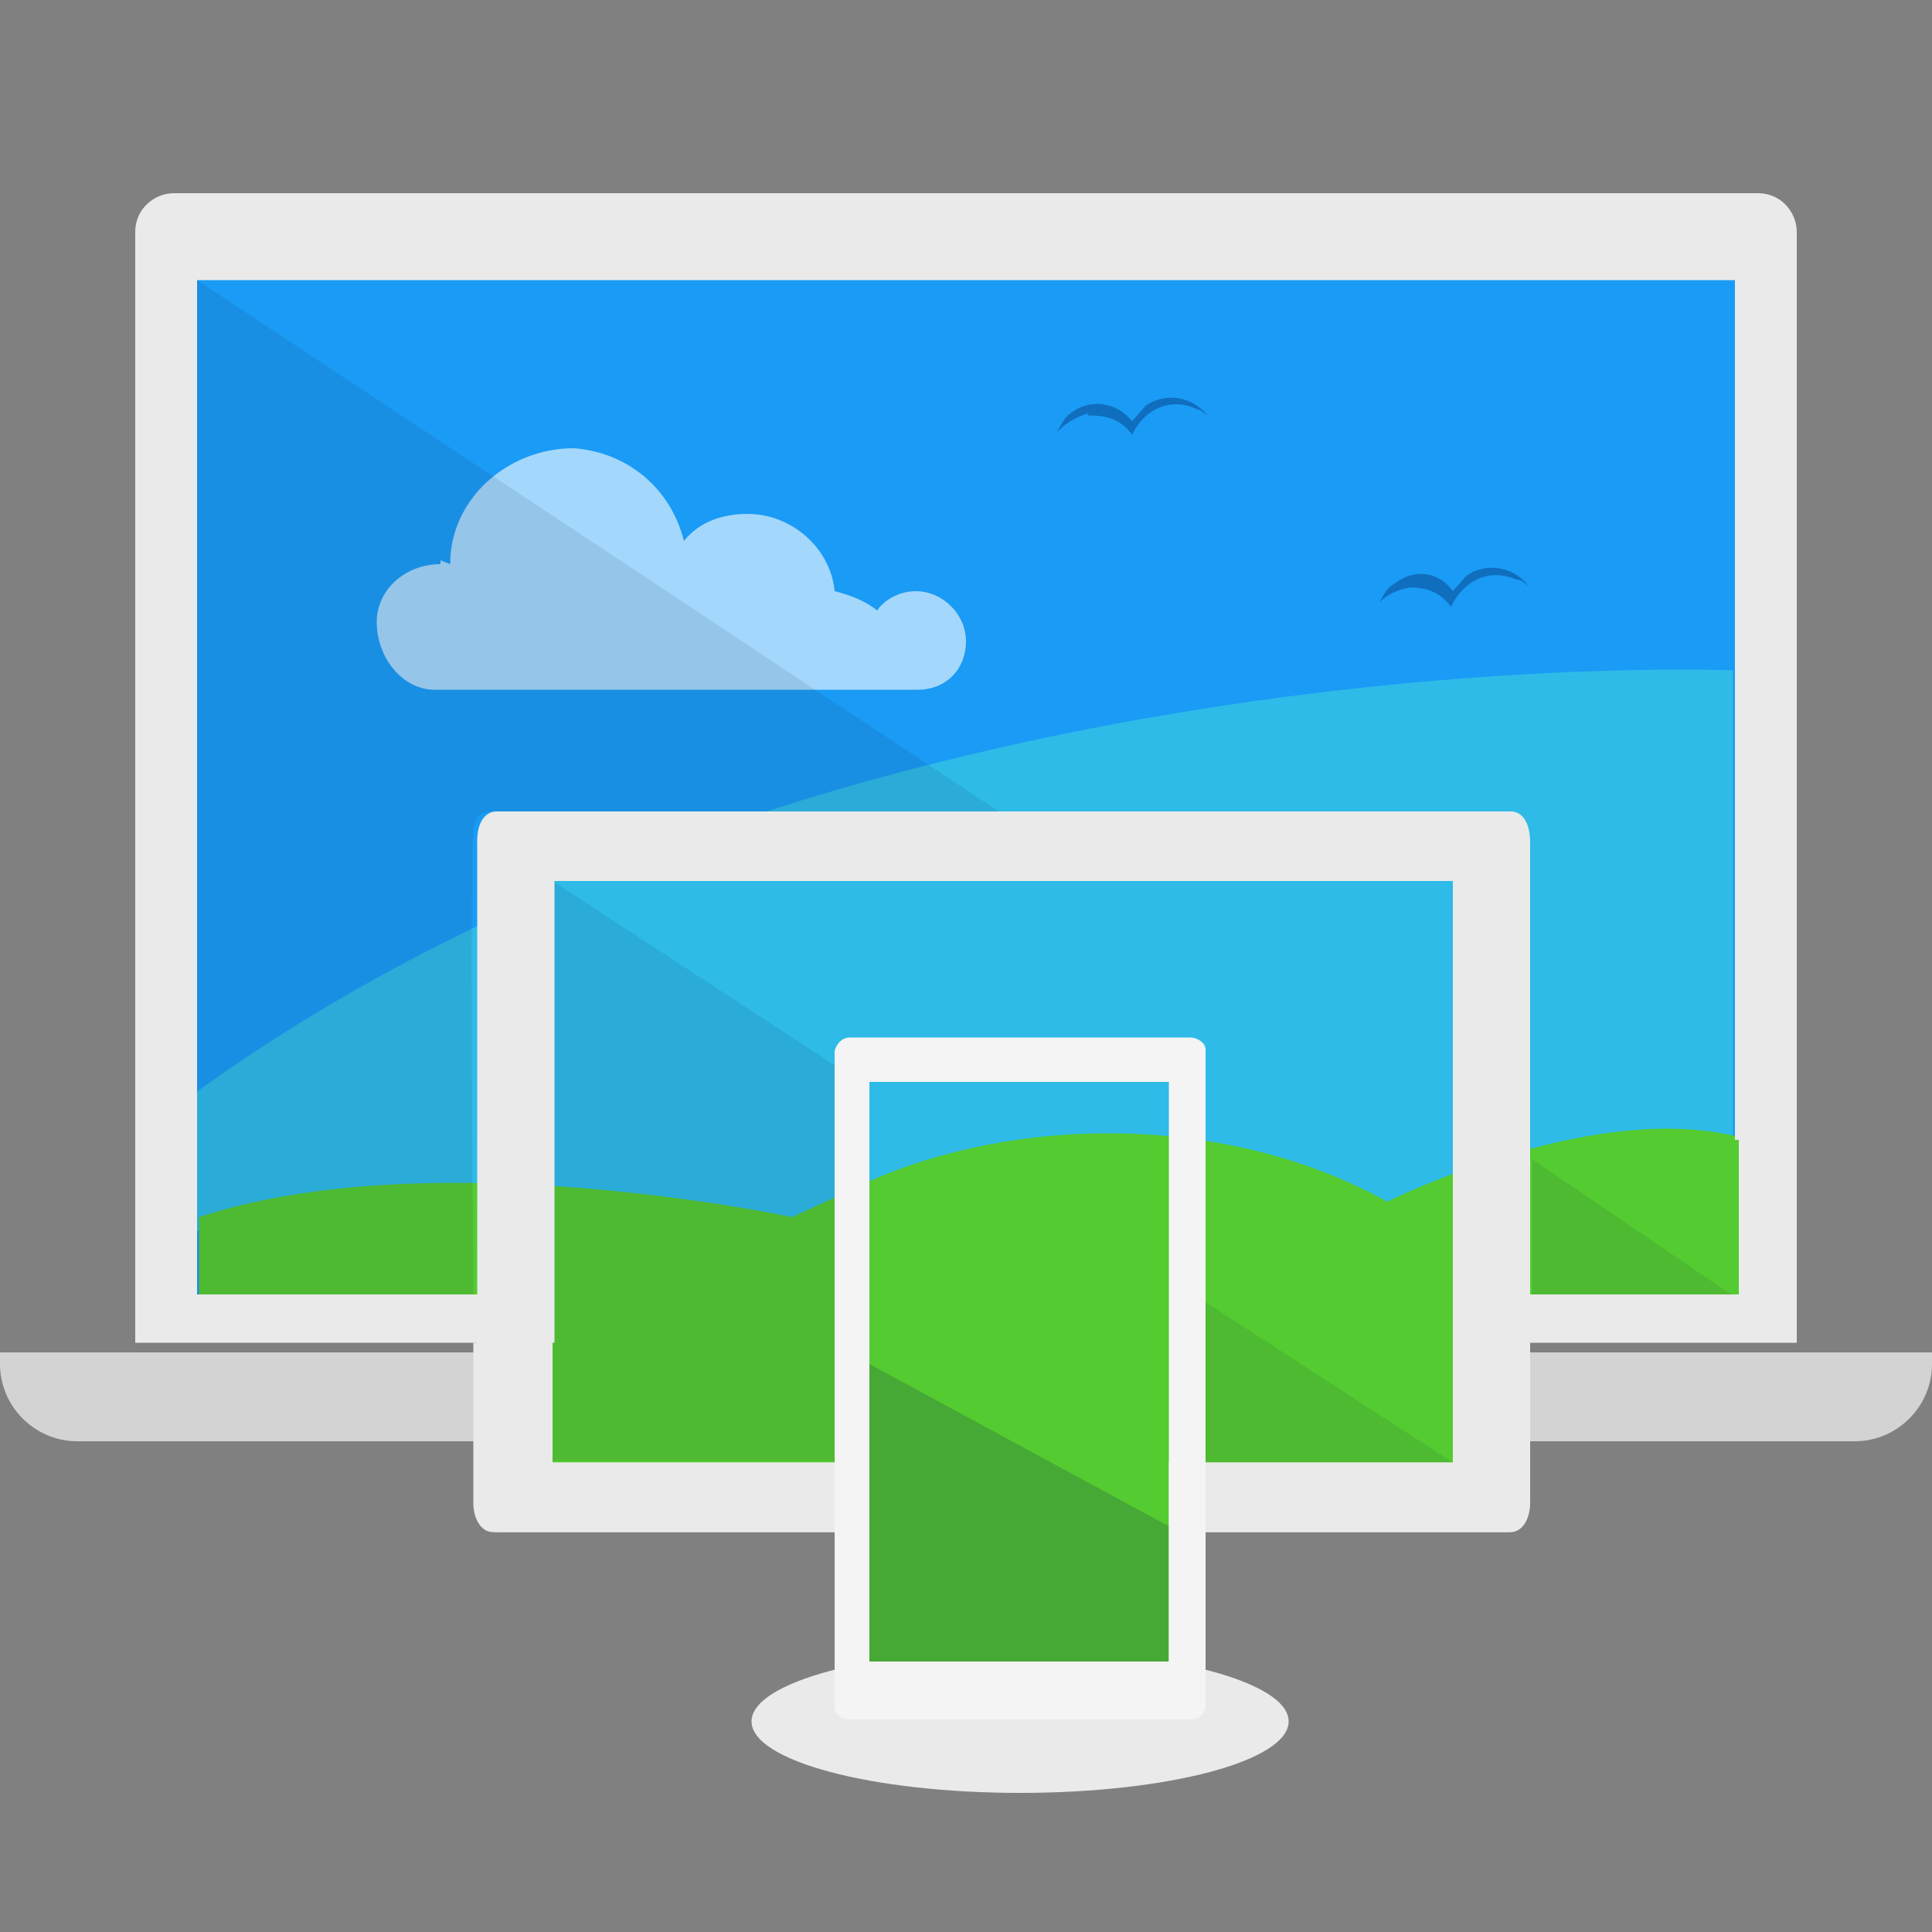<svg viewBox="0 0 100 100" width="100" height="100" xmlns="http://www.w3.org/2000/svg" fill-rule="evenodd" clip-rule="evenodd" stroke-linejoin="round" stroke-miterlimit="1.4"><rect x="0" y="0" width="100" height="100" fill="#808080" stroke="none"/><path d="M0 70v.6c0 2.2 1.8 4 4 4h92c2.2 0 4-1.8 4-4V70H0z" fill="#D3D3D3" fill-rule="nonzero"/><ellipse cx="52.8" cy="89.1" rx="13.9" ry="3.7" fill="#EAEAEA"/><path d="M25.7 79.3c-.6 0-1-.8-1-1.5V43.5c0-1 .4-1.5 1-1.5h52.5c.7 0 1 .6 1 1.5v34.3c0 .8-.4 1.5-1 1.5H25.7z" fill="#EAEAEA" fill-rule="nonzero"/><path d="M62.4 88.3c0 .4-.4.7-.8.7H44c-.4 0-.7-.3-.8-.7v-34c0-.3.3-.6.7-.6h17.6c.4 0 .7.3.8.7v34z" fill="#F4F4F4" fill-rule="nonzero"/><path d="M7 69.5h86V12c0-1-.8-2-2-2H9c-1 0-2 .8-2 2v57.5z" fill="#EAEAEA" fill-rule="nonzero"/><path fill="#1A9BF5" d="M10.2 14.5h79.6V67H10.2z"/><path d="M22.8 29l.5.2c0-3.4 3-6 6.4-6 2.7.2 5 2 5.7 4.8.8-1 2-1.4 3.3-1.4 2.3 0 4.3 1.8 4.5 4 .8.2 1.6.5 2.2 1 .4-.6 1.2-1 2-1 1.4 0 2.6 1.2 2.6 2.6 0 1.4-1 2.5-2.5 2.5h-25c-1.7 0-3-1.7-3-3.5 0-1.7 1.5-3 3.3-3z" fill="#fff" fill-opacity=".6" fill-rule="nonzero"/><path d="M10.2 56.5v7.2h79.5v-29s-46.5-2-79.5 21.8z" fill="#2EBBE8" fill-rule="nonzero"/><path fill="#2EBBE8" d="M28.6 45.6h46.6v30H28.6z"/><path d="M89.8 58.8c-7.6-1.8-18 3.4-18 3.4-8.2-4.6-19.8-4.7-28.2-.4L41 63S22.4 59 10.3 63V67H90v-8h-.2z" fill="#54CB30" fill-rule="nonzero"/><path d="M24.5 43.2c0-1 .5-1.2 1-1.2h26.2L10.2 14.5V67h14.3c-.2-23.8 0-23.8 0-23.8zM79.3 60v7h10.3l-10.3-7z" fill="#17234E" fill-opacity=".1" fill-rule="nonzero"/><path d="M72.8 30.4c1 0 1.7.2 2.3 1 .7-1.4 2-2 3.4-1.4.3 0 .4.2.6.3-.8-1-2.2-1.2-3.2-.5l-.7.8c-.7-1-2-1.2-3-.4-.4.2-.6.6-.8 1 .3-.4 1-.7 1.6-.8zM56.3 21.5c1 0 1.7.2 2.3 1 .6-1.3 2-2 3.4-1.3.2 0 .3.2.5.3-.8-1-2.2-1.2-3.2-.5l-.7.8c-.8-1-2.2-1.2-3.2-.4-.3.2-.5.6-.7 1 .4-.5 1-.8 1.6-1z" fill="#106EBE" fill-rule="nonzero"/><path fill="#54CB30" d="M28.6 63.7h46.6v12H28.6z"/><path d="M62.4 67.4v8.3h12.8l-12.8-8.3zM43.3 55.2l-14.7-9.6v30h14.7V55.2z" fill="#17234E" fill-opacity=".1" fill-rule="nonzero"/><path d="M79.3 69.5h-4v6.2H28.5v-6.2h-4v8.3c0 .8.4 1.5 1 1.5h52.6c.7 0 1-.8 1-1.5v-8.3z" fill="#EAEAEA" fill-rule="nonzero"/><path d="M28.6 45.6h46.6v24h4v-26c0-1-.4-1.6-1-1.6H25.7c-.6 0-1 .6-1 1.5v26h4v-24z" fill="#EAEAEA" fill-rule="nonzero"/><path fill="#54CB30" d="M45 73.7h15.5V86H45z"/><path d="M45 86h15.5v-7L45 70.6V86z" fill="#17234E" fill-opacity=".2" fill-rule="nonzero"/><path d="M61.6 53.7H44c-.4 0-.7.3-.8.7v34c0 .3.4.6.8.6h17.6c.4 0 .7-.3.8-.7v-34c0-.3-.4-.6-.8-.6zm-1 32.4H45V56h15.5v30z" fill="#F4F4F4" fill-rule="nonzero"/></svg>